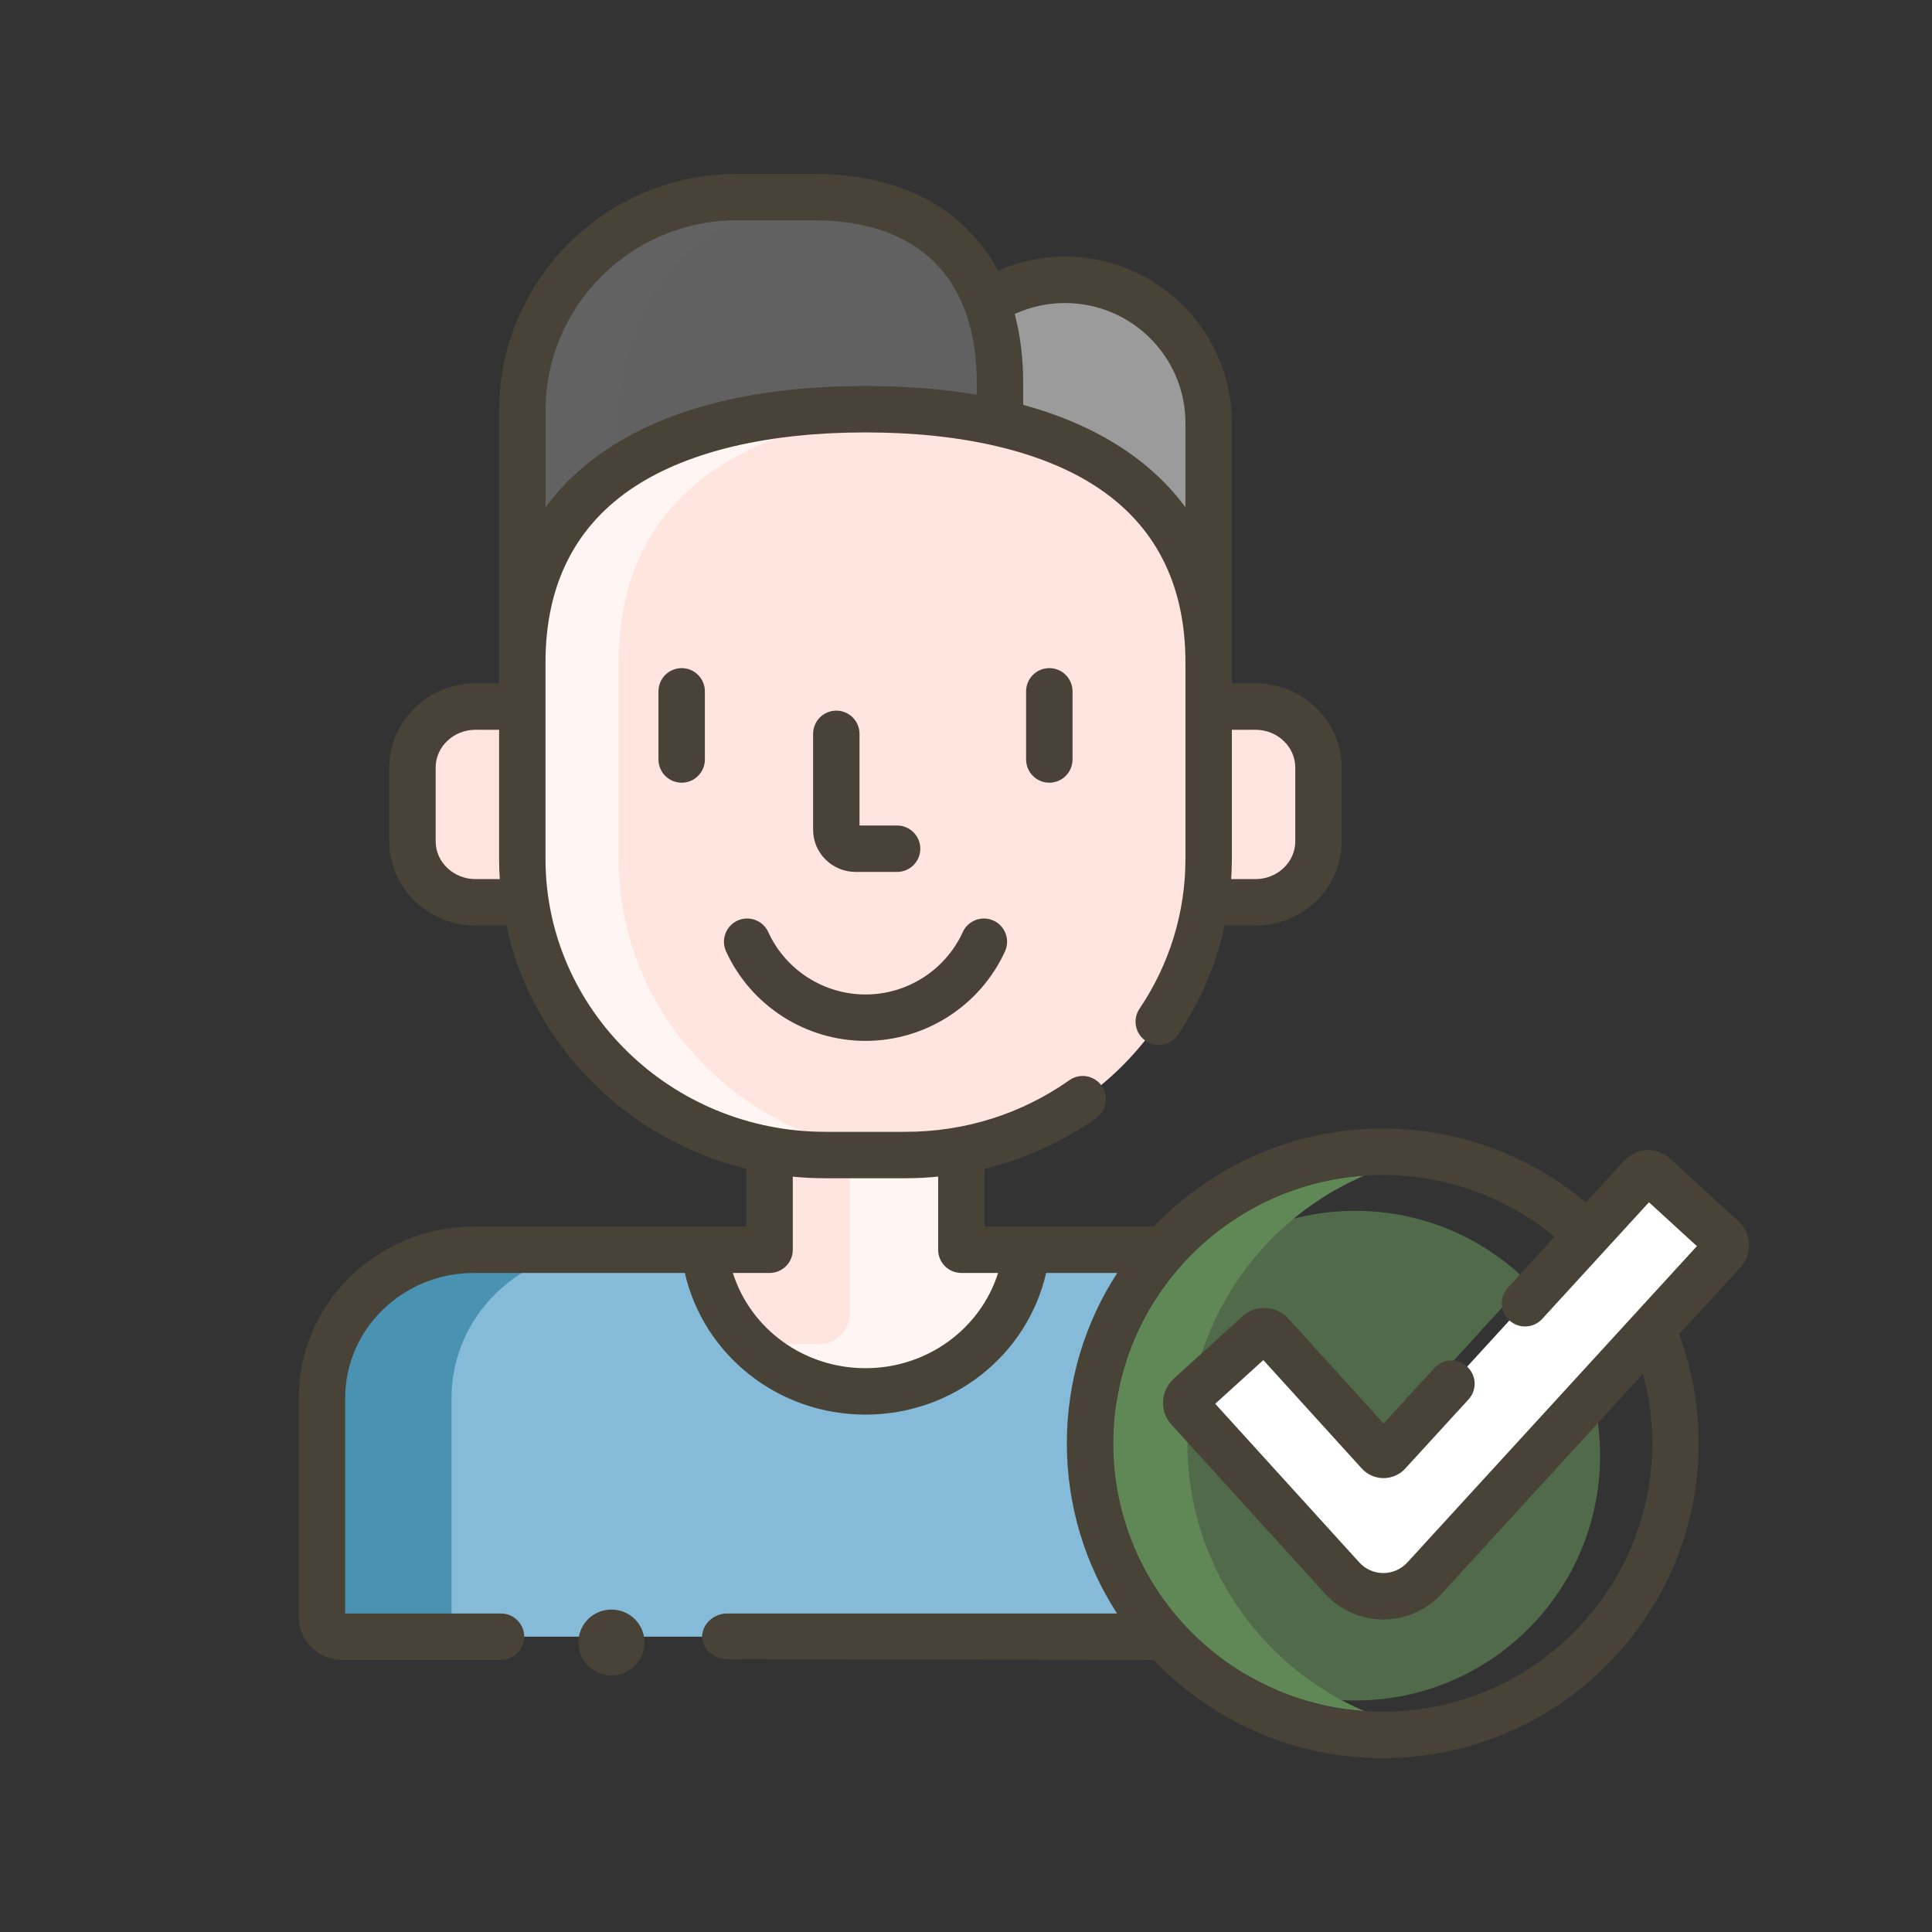 <svg width="100" height="100" viewBox="0 0 100 100" fill="none" xmlns="http://www.w3.org/2000/svg">
<rect x="0" y="0" width="100" height="100" fill="#333333" stroke="none"/>
<path d="M55.123 14.484C53.633 14.484 52.246 14.923 51.082 15.675C51.526 16.884 51.758 18.276 51.758 19.838V21.898C58.107 23.355 62.559 27.147 62.559 34.288V21.89C62.558 17.8 59.23 14.484 55.123 14.484V14.484Z" fill="#9C9B9B"/>
<path d="M44.798 21.181C47.269 21.181 49.621 21.408 51.759 21.898V19.838C51.759 13.727 48.245 10.201 42.11 10.201H38.143C32.008 10.201 27.035 15.155 27.035 21.266V34.288C27.035 24.743 34.987 21.181 44.798 21.181V21.181Z" fill="#757575" fill-opacity="0.69"/>
<path d="M32.018 24.301V21.266C32.018 15.31 36.743 10.455 42.663 10.213C42.481 10.206 42.297 10.201 42.11 10.201H38.143C32.008 10.201 27.035 15.155 27.035 21.266V34.288C27.035 29.625 28.933 26.391 32.018 24.301V24.301Z" fill="#626262"/>
<path d="M56.422 74.707C56.422 70.861 57.867 67.352 60.245 64.686H53.138C52.684 68.809 49.124 72.019 44.799 72.019C40.474 72.019 36.914 68.809 36.46 64.686H24.531C20.196 64.686 16.668 68.128 16.668 72.357V83.697C16.668 84.259 17.131 84.716 17.702 84.716H60.234C57.863 82.052 56.422 78.547 56.422 74.707V74.707Z" fill="#85BAD8"/>
<path d="M23.371 83.697V72.357C23.371 68.128 26.899 64.686 31.234 64.686H24.531C20.196 64.686 16.668 68.128 16.668 72.357V83.697C16.668 84.259 17.131 84.716 17.702 84.716H24.406C23.834 84.716 23.371 84.259 23.371 83.697Z" fill="#4992B1"/>
<path d="M49.761 59.524C48.823 59.695 47.856 59.785 46.867 59.785H42.729C41.74 59.785 40.773 59.695 39.836 59.524V64.687H36.459C36.913 68.809 40.473 72.019 44.798 72.019C49.123 72.019 52.683 68.809 53.137 64.687H49.761V59.524Z" fill="#FFF6F3"/>
<path d="M42.729 59.785C41.74 59.785 40.773 59.695 39.836 59.524V64.687H36.459C36.668 66.585 37.537 68.288 38.834 69.575H42.385C43.27 69.575 43.987 68.858 43.987 67.973V59.785H42.729Z" fill="#FFE5DD"/>
<path d="M27.037 44.455V39.825V36.572H24.616C22.814 36.572 21.352 37.984 21.352 39.727V43.548C21.352 45.291 22.814 46.703 24.616 46.703H27.205C27.095 45.969 27.037 45.218 27.037 44.455Z" fill="#FFE5DD"/>
<path d="M64.985 36.571H62.563V44.454C62.563 45.218 62.505 45.969 62.395 46.703H64.985C66.788 46.703 68.248 45.29 68.248 43.547V39.727C68.248 37.984 66.787 36.571 64.985 36.571V36.571Z" fill="#FFE5DD"/>
<path d="M44.798 21.181C34.987 21.181 27.035 24.743 27.035 34.288V44.455C27.035 52.921 34.061 59.785 42.728 59.785H46.867C55.534 59.785 62.56 52.921 62.56 44.455V34.288C62.56 24.743 54.608 21.181 44.798 21.181V21.181Z" fill="#FFE5DD"/>
<path d="M32.018 44.455V34.288C32.018 25.565 38.659 21.84 47.289 21.263C46.475 21.208 45.644 21.181 44.798 21.181C34.987 21.181 27.035 24.742 27.035 34.288V44.455C27.035 52.921 34.061 59.785 42.728 59.785H46.867C47.008 59.785 47.149 59.783 47.289 59.779C38.817 59.56 32.018 52.783 32.018 44.455V44.455Z" fill="#FFF6F3"/>
<path d="M71.953 81.205C71.497 81.705 70.849 81.991 70.174 81.991H70.169C69.492 81.99 68.844 81.701 68.389 81.198L61.746 73.854C61.675 73.775 61.637 73.671 61.642 73.564C61.648 73.457 61.695 73.356 61.774 73.284L64.749 70.572C64.826 70.502 64.923 70.467 65.019 70.467C65.128 70.467 65.238 70.512 65.317 70.599L69.984 75.759C70.034 75.815 70.107 75.847 70.182 75.847C70.257 75.847 70.329 75.815 70.38 75.76L79.013 66.291C76.728 64.052 73.599 62.672 70.147 62.672C63.148 62.672 57.475 68.346 57.475 75.345C57.475 82.344 63.148 88.017 70.147 88.017C77.146 88.017 82.82 82.343 82.82 75.345C82.82 73.586 82.462 71.912 81.814 70.389L71.953 81.205Z" fill="#608857" fill-opacity="0.65"/>
<path d="M57.625 74.708C57.625 82.044 63.366 88.069 70.609 88.564C65.228 86.249 61.459 80.918 61.459 74.708C61.459 74.686 61.46 74.664 61.46 74.642L60.641 73.74C60.339 73.407 60.185 72.977 60.207 72.528C60.229 72.079 60.424 71.666 60.757 71.364L62.2 70.054C63.545 65.917 66.633 62.562 70.604 60.852C63.363 61.35 57.625 67.373 57.625 74.708Z" fill="#608857"/>
<path d="M71.6 82.623C70.791 82.621 70.016 82.277 69.472 81.678L61.531 72.933C61.445 72.839 61.4 72.714 61.407 72.587C61.413 72.46 61.469 72.34 61.564 72.254L65.121 69.024C65.213 68.941 65.328 68.899 65.444 68.899C65.574 68.899 65.705 68.952 65.8 69.057L71.379 75.201C71.439 75.267 71.526 75.306 71.616 75.306C71.706 75.306 71.792 75.268 71.852 75.202L84.956 60.887C85.042 60.793 85.162 60.737 85.289 60.731C85.296 60.731 85.303 60.73 85.31 60.73C85.43 60.73 85.546 60.775 85.635 60.856L89.179 64.101C89.374 64.28 89.388 64.584 89.209 64.779L73.733 81.686C73.188 82.281 72.413 82.623 71.607 82.623H71.6V82.623Z" fill="white"/>
<path d="M43.287 36.782C42.624 36.782 42.086 37.32 42.086 37.983V42.953C42.086 44.153 43.074 45.13 44.287 45.13H46.434C47.097 45.13 47.635 44.592 47.635 43.929C47.635 43.266 47.097 42.728 46.434 42.728H44.488V37.983C44.488 37.32 43.951 36.782 43.287 36.782V36.782Z" fill="#494337"/>
<path d="M34.082 35.783V39.311C34.082 39.975 34.62 40.512 35.283 40.512C35.947 40.512 36.484 39.975 36.484 39.311V35.783C36.484 35.12 35.947 34.582 35.283 34.582C34.62 34.582 34.082 35.12 34.082 35.783Z" fill="#494337"/>
<path d="M53.111 35.783V39.311C53.111 39.975 53.649 40.512 54.313 40.512C54.976 40.512 55.514 39.975 55.514 39.311V35.783C55.514 35.12 54.976 34.582 54.313 34.582C53.649 34.582 53.111 35.12 53.111 35.783Z" fill="#494337"/>
<path d="M39.765 48.244C39.489 47.64 38.777 47.375 38.173 47.65C37.57 47.926 37.304 48.638 37.58 49.242C38.865 52.057 41.699 53.876 44.799 53.876C47.899 53.876 50.733 52.057 52.019 49.242C52.294 48.639 52.028 47.926 51.425 47.65C50.822 47.375 50.109 47.641 49.833 48.244C48.937 50.206 46.961 51.474 44.799 51.474C42.637 51.473 40.661 50.206 39.765 48.244V48.244Z" fill="#494337"/>
<path d="M90.53 64.381C90.51 63.932 90.317 63.518 89.985 63.215L86.441 59.97C86.13 59.686 85.727 59.529 85.306 59.529C85.281 59.529 85.257 59.53 85.231 59.531C84.783 59.551 84.368 59.744 84.065 60.075L82.084 62.24C79.239 59.855 75.571 58.415 71.57 58.415C66.915 58.415 62.707 60.364 59.727 63.485H50.961V60.496C53.024 59.995 54.977 59.114 56.734 57.875C57.276 57.492 57.405 56.743 57.023 56.201C56.641 55.659 55.892 55.529 55.349 55.911C52.87 57.66 49.937 58.583 46.866 58.583H42.727C34.736 58.583 28.235 52.245 28.235 44.455V34.288C28.235 30.235 29.802 27.165 32.89 25.163C35.696 23.344 39.814 22.382 44.797 22.382C49.78 22.382 53.897 23.344 56.703 25.163C59.792 27.165 61.358 30.235 61.358 34.288V44.455C61.358 47.225 60.536 49.907 58.981 52.211C58.61 52.761 58.755 53.507 59.305 53.879C59.855 54.249 60.601 54.105 60.972 53.555C62.141 51.824 62.954 49.911 63.39 47.904H64.981C67.443 47.904 69.446 45.95 69.446 43.547V39.727C69.446 37.325 67.443 35.37 64.981 35.37H63.761V21.89C63.761 17.144 59.886 13.283 55.124 13.283C53.89 13.283 52.716 13.544 51.653 14.011C49.947 10.802 46.638 9 42.109 9H38.142C31.355 9 25.833 14.502 25.833 21.266V35.37H24.613C22.151 35.37 20.148 37.325 20.148 39.727V43.547C20.148 45.95 22.151 47.904 24.613 47.904H26.204C27.547 54.069 32.413 58.973 38.633 60.494V63.486H24.529C19.531 63.486 15.465 67.465 15.465 72.357V83.697C15.465 84.921 16.468 85.917 17.701 85.917H25.932C26.595 85.917 27.133 85.379 27.133 84.716C27.133 84.052 26.595 83.514 25.932 83.514H17.867V72.357C17.867 68.79 20.856 65.888 24.529 65.888H35.447C36.422 70.135 40.263 73.22 44.797 73.22C49.331 73.22 53.172 70.135 54.147 65.888H57.828C56.178 68.432 55.219 71.46 55.219 74.707C55.219 77.95 56.174 80.973 57.819 83.514H37.623C36.96 83.514 36.342 84.052 36.342 84.716C36.342 85.379 36.96 85.875 37.623 85.875L59.714 85.917C62.696 89.046 66.908 91 71.57 91C80.587 91 87.922 83.691 87.922 74.708C87.922 72.725 87.564 70.824 86.909 69.066L90.09 65.591C90.394 65.259 90.55 64.829 90.53 64.381ZM63.761 44.455V39.825V37.773H64.981C66.118 37.773 67.043 38.65 67.043 39.727V43.548C67.043 44.625 66.118 45.502 64.981 45.502H63.725C63.747 45.154 63.761 44.805 63.761 44.455ZM55.124 15.685C58.562 15.685 61.358 18.469 61.358 21.89V26.258C60.48 25.064 59.365 24.025 58.011 23.147C56.563 22.209 54.875 21.479 52.96 20.956V19.838C52.96 18.54 52.81 17.342 52.523 16.254C53.315 15.89 54.196 15.685 55.124 15.685ZM28.235 21.266C28.235 15.827 32.68 11.402 38.142 11.402H42.109C47.557 11.402 50.557 14.398 50.557 19.838V20.429C48.794 20.13 46.871 19.98 44.797 19.98C39.271 19.98 34.825 21.046 31.584 23.147C30.229 24.025 29.113 25.064 28.235 26.258V21.266ZM24.613 45.502C23.476 45.502 22.55 44.625 22.55 43.547V39.727C22.55 38.649 23.476 37.773 24.613 37.773H25.833V39.825V44.455C25.833 44.806 25.846 45.155 25.868 45.502L24.613 45.502ZM44.797 70.817C41.591 70.817 38.847 68.774 37.933 65.888H39.834C40.498 65.888 41.035 65.35 41.035 64.687V60.903C41.592 60.958 42.157 60.986 42.727 60.986H46.866C47.435 60.986 47.999 60.956 48.558 60.901V64.687C48.558 65.35 49.096 65.888 49.759 65.888H51.661C50.747 68.774 48.002 70.817 44.797 70.817ZM72.842 80.875C72.525 81.222 72.072 81.421 71.598 81.421C71.126 81.421 70.674 81.22 70.357 80.87L62.9 72.659L65.39 70.398L70.485 76.009C70.772 76.325 71.182 76.506 71.611 76.507C72.038 76.507 72.448 76.326 72.734 76.013L76.012 72.432C76.46 71.943 76.426 71.183 75.936 70.735C75.447 70.287 74.687 70.321 74.24 70.81L71.614 73.678L66.685 68.25C66.367 67.899 65.913 67.698 65.439 67.698C65.02 67.698 64.619 67.853 64.308 68.135L60.752 71.364C60.42 71.666 60.224 72.079 60.202 72.528C60.18 72.977 60.335 73.408 60.637 73.74L68.579 82.485C69.349 83.334 70.448 83.822 71.602 83.824C72.745 83.824 73.843 83.34 74.614 82.497L85.04 71.107C85.351 72.256 85.519 73.462 85.519 74.708C85.519 82.367 79.262 88.598 71.57 88.598C63.878 88.598 57.621 82.367 57.621 74.708C57.621 67.049 63.878 60.818 71.57 60.818C74.946 60.818 78.044 62.02 80.459 64.015L78.051 66.646C77.603 67.136 77.636 67.895 78.126 68.343C78.615 68.791 79.375 68.757 79.823 68.268L85.351 62.229L87.831 64.5L72.842 80.875Z" fill="#494337"/>
<path d="M31.659 83.312H31.639C30.699 83.312 29.938 84.075 29.938 85.014C29.938 85.954 30.7 86.716 31.639 86.716H31.659C32.598 86.716 33.36 85.954 33.36 85.014C33.36 84.075 32.598 83.312 31.659 83.312Z" fill="#494337"/>
</svg>
